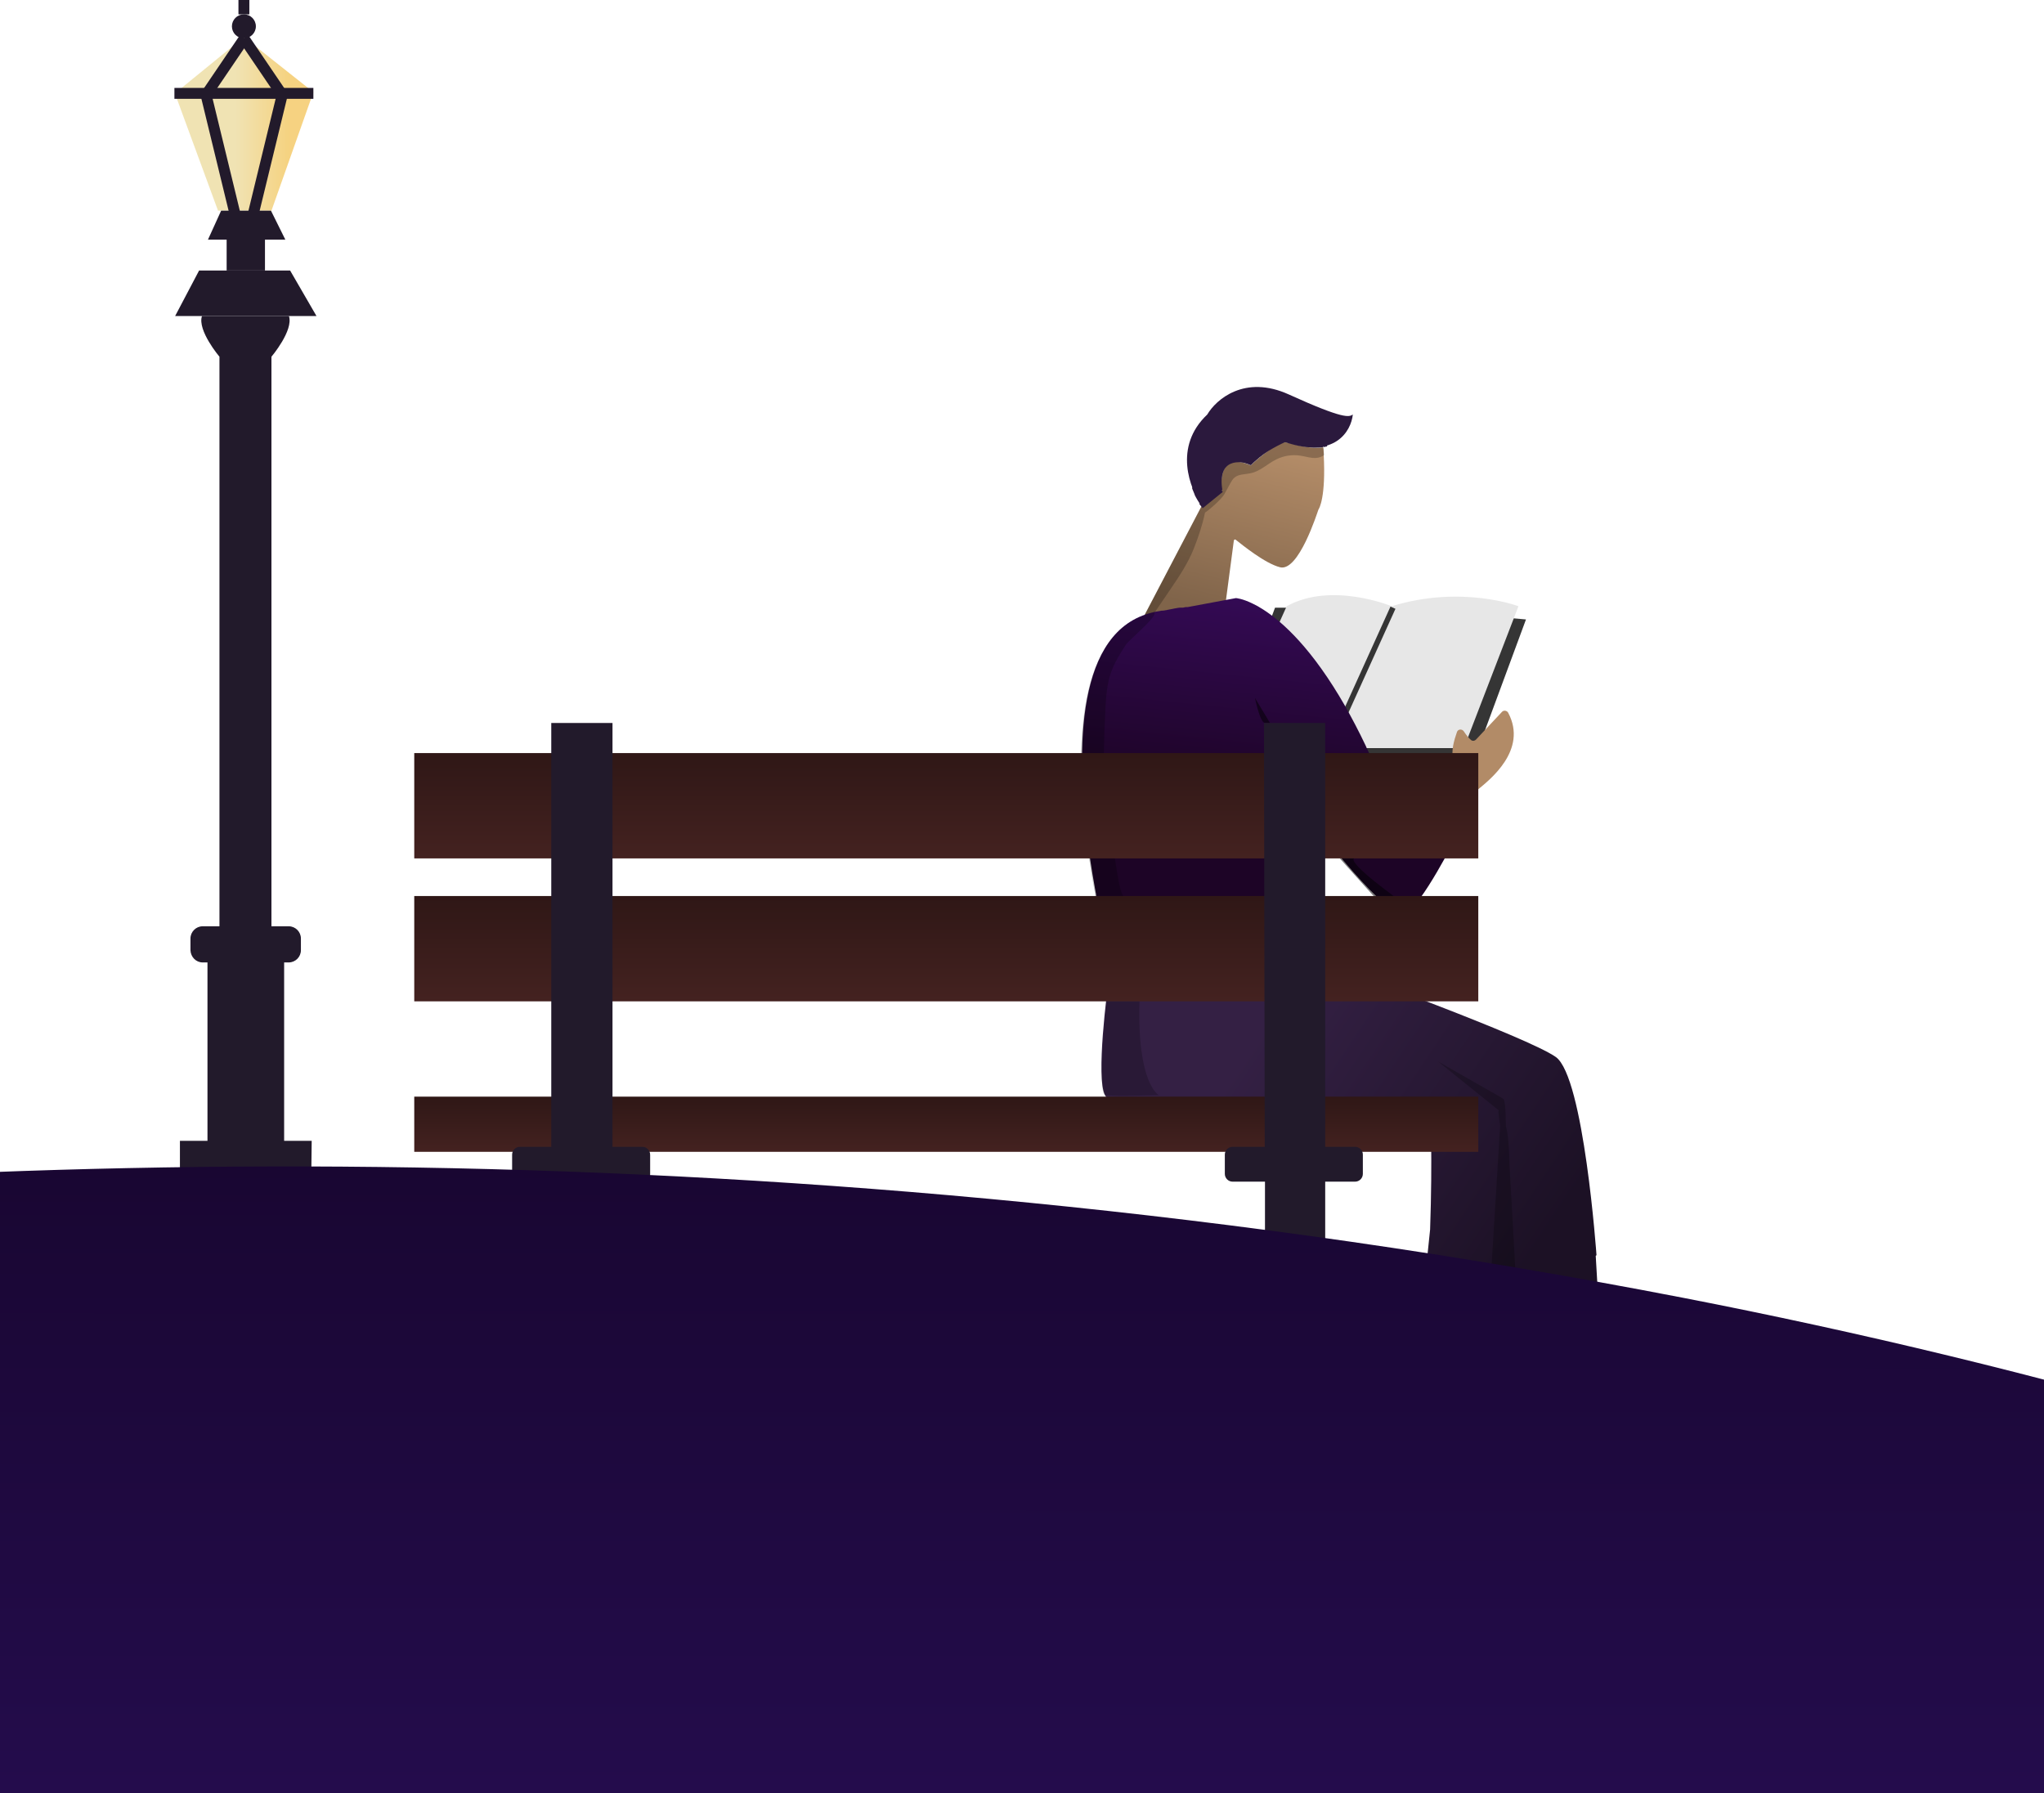 <svg width="375" height="329" viewBox="0 0 375 329" fill="none" xmlns="http://www.w3.org/2000/svg">
<path d="M220.154 87.599C218.957 82.308 218.589 73.106 229.915 72.508H229.961C230.467 72.6 240.09 74.118 242.392 80.559C241.977 80.329 241.517 80.145 241.103 80.007C234.427 78.121 226.462 79.455 221.996 84.746C221.259 85.62 220.66 86.587 220.154 87.599Z" fill="#B28B67"/>
<path d="M241.885 93.488C241.885 93.488 241.885 93.534 241.885 93.488C241.655 94.086 238.248 104.944 234.841 104.07C232.078 103.38 227.796 99.883 226.692 99.009C226.599 98.917 226.415 99.009 226.369 99.147L224.159 115.848C224.159 115.94 224.021 116.032 223.929 115.986L211.13 112.95L210.439 112.858C210.347 112.812 209.933 112.95 209.979 112.858L220.384 92.982L220.476 92.844L224.159 90.083C224.159 90.083 222.916 82.492 229.454 85.39C229.454 85.39 234.058 81.019 235.854 81.157C236.821 81.249 239.905 82.492 242.76 82.078C242.806 82.354 242.852 82.676 242.852 82.998C242.852 83.136 242.852 83.274 242.852 83.412C243.266 91.234 242.023 93.304 241.885 93.488Z" fill="url(#paint0_linear)"/>
<path d="M253.534 111.488H233.922L224.252 137.356L249.011 139.553L257.862 119.853L253.534 111.488Z" fill="#353535"/>
<path d="M251.042 139.553H270.385L279.961 113.647L255.503 111.488L246.812 131.188L251.042 139.553Z" fill="#353535"/>
<path d="M249.884 137.253H268.561L278.58 111.221C278.58 111.221 268.173 107.261 255.321 111.221C255.321 111.221 244.293 106.645 236.061 111.221L233.459 116.989L249.884 137.253Z" fill="#E7E7E7"/>
<path d="M255.56 111.488L246.812 130.812" stroke="#353535" stroke-miterlimit="10"/>
<path d="M269.857 150.73L261.345 144.912L259.395 147.76L267.908 153.579L269.857 150.73Z" fill="#B5B1B1"/>
<path d="M260.349 148.1L260.21 148.331L257.264 153.115C255.422 147.962 253.581 143.408 251.785 139.405C251.785 139.405 251.785 139.359 251.739 139.359C251.371 138.577 251.048 137.84 250.68 137.104C250.634 137.012 250.634 136.966 250.588 136.874C249.299 134.16 248.01 131.721 246.766 129.513C240.781 119.069 235.394 114.146 231.711 111.799C231.067 111.385 230.422 111.017 229.915 110.787C227.89 109.775 226.739 109.729 226.739 109.729L217.853 111.385C217.853 111.385 217.807 111.385 217.761 111.385C217.761 111.385 217.715 111.385 217.669 111.385C217.669 111.385 217.669 111.385 217.623 111.385C217.623 111.385 217.623 111.385 217.577 111.385H217.53H217.484C217.484 111.385 217.438 111.385 217.3 111.431C217.3 111.431 217.3 111.431 217.254 111.431C217.208 111.431 217.162 111.431 217.116 111.477C217.116 111.477 217.116 111.477 217.07 111.477H217.024C217.024 111.477 217.024 111.477 216.978 111.477C216.978 111.477 216.978 111.477 216.932 111.477H216.886H216.84H216.794C216.748 111.477 216.702 111.477 216.656 111.477C216.61 111.477 216.61 111.477 216.564 111.477H216.518H216.472C216.379 111.477 216.287 111.523 216.103 111.523C215.965 111.569 215.781 111.569 215.597 111.615C215.597 111.615 215.597 111.615 215.551 111.615C215.505 111.615 215.321 111.661 215.136 111.707C214.906 111.753 214.676 111.799 214.4 111.845C214.216 111.891 214.077 111.891 214.031 111.937C213.985 111.937 213.939 111.937 213.939 111.937C213.847 111.937 213.801 111.983 213.709 111.983C213.571 111.983 213.479 112.029 213.387 112.029C213.341 112.029 213.341 112.029 213.295 112.029H213.249C213.203 112.029 213.203 112.029 213.203 112.029C213.203 112.029 213.203 112.029 213.157 112.029C212.834 112.075 212.466 112.167 212.098 112.213C212.006 112.213 211.96 112.259 211.867 112.259C211.407 112.352 210.947 112.49 210.486 112.628C210.394 112.674 210.302 112.674 210.21 112.72C197.088 117.09 197.365 139.083 199.851 156.704C200.219 159.097 200.587 161.443 201.002 163.652C201.048 163.836 201.094 164.02 201.094 164.25C202.751 173.129 204.593 179.571 204.593 179.571C213.847 193.833 247.181 177.638 247.181 177.638C247.181 177.638 241.656 166.826 240.091 164.526C238.571 162.225 241.242 151.413 241.242 151.413C241.242 151.413 254.732 169.127 257.816 167.608C260.809 166.136 267.071 153.714 267.439 152.977V152.931L260.349 148.1Z" fill="url(#paint1_linear)"/>
<path d="M294.694 263.767L281.803 267.494L280.882 267.77L280.053 268L274.989 247.664L271.674 264.687L260.808 262.341L259.979 262.157L259.565 262.065L258.782 261.927L258.69 261.881H258.598L262.373 225.58C262.834 212.651 262.419 203.035 262.419 203.035C262.419 203.035 225.633 202.207 210.117 201.747C208.828 201.701 207.677 201.655 206.71 201.655C205.789 201.609 205.052 201.609 204.5 201.563C203.993 201.563 203.625 201.517 203.441 201.517C203.257 201.517 203.119 201.425 202.981 201.287C202.888 201.195 202.842 201.103 202.75 200.965C201.001 197.744 203.165 181.549 203.395 179.893C203.395 179.801 203.395 179.755 203.395 179.755L205.145 179.663L207.401 179.571L245.937 177.822C245.937 177.822 280.237 190.245 285.44 193.925C290.596 197.606 292.899 230.272 292.899 230.272L292.76 230.411L294.694 263.767Z" fill="url(#paint2_linear)"/>
<path opacity="0.23" d="M279.961 267.908L276.923 213.433C276.923 212.007 276.831 210.719 276.739 209.568C276.647 208.418 276.508 207.452 276.278 206.624C276.278 206.624 276.278 202.069 275.818 201.609L275.219 201.241L263.847 194.753L274.989 203.725L274.897 203.955L275.219 206.532L271.674 264.687L274.897 247.664L279.961 267.908Z" fill="black"/>
<path opacity="0.23" d="M202.981 183.711C202.981 183.711 201.185 200.643 202.797 200.919C204.408 201.195 212.604 200.919 212.604 200.919C212.604 200.919 208.598 198.894 209.058 183.711" fill="black" fill-opacity="0.9"/>
<path d="M233 132.641L230.237 128.041C230.237 128.041 231.158 132.641 232.079 132.641" fill="black" fill-opacity="0.5"/>
<path d="M242.852 82.952C242.852 82.63 242.806 82.354 242.76 82.032C239.906 82.446 236.821 81.204 235.854 81.112C234.059 80.974 229.454 85.344 229.454 85.344C222.917 82.4 224.16 90.037 224.16 90.037L221.029 92.384L220.476 92.798L209.979 112.858C209.979 112.904 209.979 112.904 210.025 112.904C201.508 115.71 198.653 126.246 198.331 138.163C198.147 144.558 198.745 151.321 199.62 157.486H199.804C200.126 159.695 200.495 161.811 200.863 163.79C200.909 163.974 200.955 164.158 200.955 164.388H206.204C204.684 164.388 202.52 138.163 202.52 138.163C202.566 135.356 202.659 132.642 202.797 130.065C202.935 127.765 203.073 125.464 203.856 123.302C204.5 121.507 205.513 119.897 206.526 118.333C207.171 117.321 211.821 113.64 211.867 112.444C211.867 112.444 211.821 112.444 211.729 112.49C211.913 112.306 212.051 112.076 212.189 111.846C213.018 110.649 213.8 109.453 214.629 108.257C216.287 105.818 217.944 103.38 219.049 100.573C219.878 98.457 220.615 96.295 221.075 94.04C222.088 93.396 224.114 91.51 224.62 90.681C224.988 89.991 225.357 89.347 225.725 88.657C225.955 88.289 226.139 87.875 226.508 87.599C227.29 86.955 228.441 87.047 229.454 86.817C231.25 86.449 232.585 85.022 234.243 84.24C235.578 83.596 237.097 83.366 238.571 83.596C239.537 83.734 240.504 84.102 241.517 84.01C242.024 83.964 242.576 83.78 242.944 83.458C242.898 83.228 242.898 83.09 242.852 82.952Z" fill="black" fill-opacity="0.23"/>
<path d="M221.49 76.05C215.228 81.94 218.267 89.7 220.569 92.844L224.252 89.853C223.331 84.148 227.398 84.409 229.547 85.252C230.836 83.596 234.228 81.802 235.762 81.112C244.971 84.24 247.887 79.041 248.194 76.05C247.503 76.511 246.582 76.971 236.453 72.37C228.35 68.689 223.101 73.29 221.49 76.05Z" fill="#2B193D"/>
<path d="M262.236 146.352L264.676 151.183C264.906 151.643 265.597 151.689 265.873 151.275C267.116 149.573 269.695 146.122 271.168 144.834C273.148 143.178 280.376 137.657 276.693 130.755C276.463 130.341 275.864 130.249 275.542 130.617L270.8 135.678C270.523 135.954 270.109 136 269.833 135.724C269.511 135.448 269.096 134.988 268.544 134.16C268.221 133.7 267.485 133.746 267.301 134.298C266.794 135.724 266.15 137.933 266.656 139.221C266.748 139.451 266.748 139.727 266.564 139.957L262.236 145.57C262.144 145.8 262.098 146.122 262.236 146.352Z" fill="#B28B67"/>
<path d="M221.028 92.384L220.476 92.798L220.982 91.832C221.028 91.97 221.028 92.2 221.028 92.384Z" fill="black"/>
<path d="M245.799 157.486L252.705 165.17L256.941 165.308C256.941 165.308 247.226 158.406 248.423 157.486C249.62 156.566 245.799 157.486 245.799 157.486Z" fill="black" fill-opacity="0.5"/>
<path d="M271.213 201.195H76V211.317H271.213V201.195Z" fill="url(#paint3_linear)"/>
<path d="M271.213 164.388H76V183.711H271.213V164.388Z" fill="url(#paint4_linear)"/>
<path d="M271.213 138.163H76V157.486H271.213V138.163Z" fill="url(#paint5_linear)"/>
<path d="M242.76 82.032C239.905 82.446 236.821 81.203 235.854 81.111C234.058 80.973 229.454 85.344 229.454 85.344C222.916 82.4 224.159 90.037 224.159 90.037L220.476 92.798L220.983 91.832L221.213 91.371C221.259 91.325 221.259 91.279 221.213 91.233C221.075 90.911 220.568 89.485 220.154 87.599C220.66 86.587 221.259 85.666 221.995 84.792C226.461 79.501 234.427 78.167 241.102 80.053C241.563 80.191 242.023 80.375 242.392 80.605C242.576 81.019 242.668 81.525 242.76 82.032Z" fill="#2B193D"/>
<path d="M221.213 91.371L220.983 91.832L220.477 92.798L220.431 92.844C219.924 92.153 219.51 91.463 219.187 90.819C219.141 90.451 219.188 90.129 219.28 89.761C219.51 89.025 219.786 88.289 220.154 87.599C220.569 89.485 221.121 90.911 221.213 91.233C221.259 91.233 221.259 91.325 221.213 91.371Z" fill="#2B193D"/>
<path d="M243.497 81.894C243.267 81.94 243.036 81.986 242.806 82.032C242.714 81.526 242.622 81.02 242.438 80.56C242.944 80.882 243.359 81.342 243.497 81.894Z" fill="#2B193D"/>
<path d="M233.135 77.431L243.128 79.692V81.501L242.663 81.727L241.037 80.597L233.6 80.371L225.466 82.18L219.191 90.773L218.727 89.642L219.191 86.703L223.839 79.014L233.135 77.431Z" fill="#2B193D"/>
<path d="M220.338 92.844L224.021 89.853" stroke="#2B193D"/>
<path d="M248.607 210.397H243.128V132.642H231.894L232.032 210.397H226.139C225.356 210.397 224.712 211.041 224.712 211.823V215.366C224.712 216.148 225.356 216.792 226.139 216.792H232.078V227.282L243.128 229.214V216.792H248.607C249.39 216.792 250.034 216.148 250.034 215.366V211.823C250.034 211.041 249.39 210.397 248.607 210.397Z" fill="#221A2B"/>
<path d="M117.851 210.397H112.372V132.642H101.138V210.397H95.383C94.601 210.397 93.956 211.041 93.956 211.823V215.366C93.956 216.148 94.601 216.792 95.383 216.792H101.138V222.267L112.372 221.209V216.838H117.851C118.634 216.838 119.279 216.194 119.279 215.412V211.869C119.279 211.041 118.634 210.397 117.851 210.397Z" fill="#221A2B"/>
<path d="M57.053 220.1L57.185 209.295H33.01V216.542L57.053 220.1Z" fill="#221A2B"/>
<path d="M38.064 209.514V175.913L52.129 176.133V209.734L38.064 209.514Z" fill="#221A2B"/>
<path d="M37.185 176.572H52.965C54.196 176.572 55.206 175.562 55.206 174.332V172.18C55.206 170.95 54.196 169.939 52.965 169.939H37.185C35.955 169.939 34.944 170.95 34.944 172.18V174.332C34.988 175.562 35.955 176.572 37.185 176.572Z" fill="#221A2B"/>
<path d="M53.009 57.979C53.888 60.614 49.8 65.446 49.8 65.446V171.741H40.262V65.446C40.262 65.446 36.175 60.614 37.054 57.979H53.009Z" fill="#221A2B"/>
<path d="M41.581 43.923H48.613V49.633H41.581V43.923Z" fill="#221A2B"/>
<path opacity="0.9" d="M44.746 6.808L32.087 17.13L39.999 38.653H49.801L57.493 16.91L44.746 6.808Z" fill="url(#paint6_linear)"/>
<path d="M57.493 17.13H31.999" stroke="#221A2B" stroke-width="2" stroke-miterlimit="10"/>
<path d="M46.504 39.092L51.778 17.394L44.746 7.028" stroke="#221A2B" stroke-width="2" stroke-miterlimit="10"/>
<path d="M43.075 39.092L37.801 17.394L44.834 7.028" stroke="#221A2B" stroke-width="2" stroke-miterlimit="10"/>
<path d="M44.745 7.028C43.531 7.028 42.547 6.044 42.547 4.831C42.547 3.619 43.531 2.635 44.745 2.635C45.959 2.635 46.943 3.619 46.943 4.831C46.943 6.044 45.959 7.028 44.745 7.028Z" fill="#221A2B"/>
<path d="M44.746 2.635V0" stroke="#221A2B" stroke-width="2" stroke-miterlimit="10"/>
<path d="M58.063 57.979H32.131L36.526 49.633H53.228L58.063 57.979Z" fill="#221A2B"/>
<path d="M52.35 43.968H38.153L40.571 38.653H49.713L52.35 43.968Z" fill="#221A2B"/>
<path d="M-297 267.085C-296.585 254.902 -18.235 174.792 308.635 238.068C438.023 263.171 575.539 313.969 707 406.926L-294.014 407L-297 267.085Z" fill="url(#paint7_linear)"/>
<defs>
<linearGradient id="paint0_linear" x1="226.456" y1="81.154" x2="219.196" y2="111.03" gradientUnits="userSpaceOnUse">
<stop stop-color="#B28B67"/>
<stop offset="1" stop-color="#80644A"/>
</linearGradient>
<linearGradient id="paint1_linear" x1="232.974" y1="109.729" x2="229.322" y2="145.075" gradientUnits="userSpaceOnUse">
<stop stop-color="#340A55"/>
<stop offset="1" stop-color="#1D0426"/>
</linearGradient>
<linearGradient id="paint2_linear" x1="232.769" y1="186.942" x2="286.384" y2="222.864" gradientUnits="userSpaceOnUse">
<stop stop-color="#342044"/>
<stop offset="1" stop-color="#1C1125"/>
</linearGradient>
<linearGradient id="paint3_linear" x1="173.607" y1="201.195" x2="173.607" y2="211.317" gradientUnits="userSpaceOnUse">
<stop stop-color="#2F1716"/>
<stop offset="1" stop-color="#442220"/>
</linearGradient>
<linearGradient id="paint4_linear" x1="173.607" y1="164.388" x2="173.607" y2="183.711" gradientUnits="userSpaceOnUse">
<stop stop-color="#2F1716"/>
<stop offset="1" stop-color="#442220"/>
</linearGradient>
<linearGradient id="paint5_linear" x1="173.607" y1="138.163" x2="173.607" y2="157.486" gradientUnits="userSpaceOnUse">
<stop stop-color="#2F1716"/>
<stop offset="1" stop-color="#442220"/>
</linearGradient>
<linearGradient id="paint6_linear" x1="57.481" y1="22.731" x2="32.068" y2="22.731" gradientUnits="userSpaceOnUse">
<stop offset="0.178" stop-color="#F5CE73"/>
<stop offset="0.559" stop-color="#EFE0AB"/>
</linearGradient>
<linearGradient id="paint7_linear" x1="204.921" y1="520.807" x2="205.005" y2="213.96" gradientUnits="userSpaceOnUse">
<stop stop-color="#361778"/>
<stop offset="1" stop-color="#190632"/>
</linearGradient>
</defs>
</svg>
